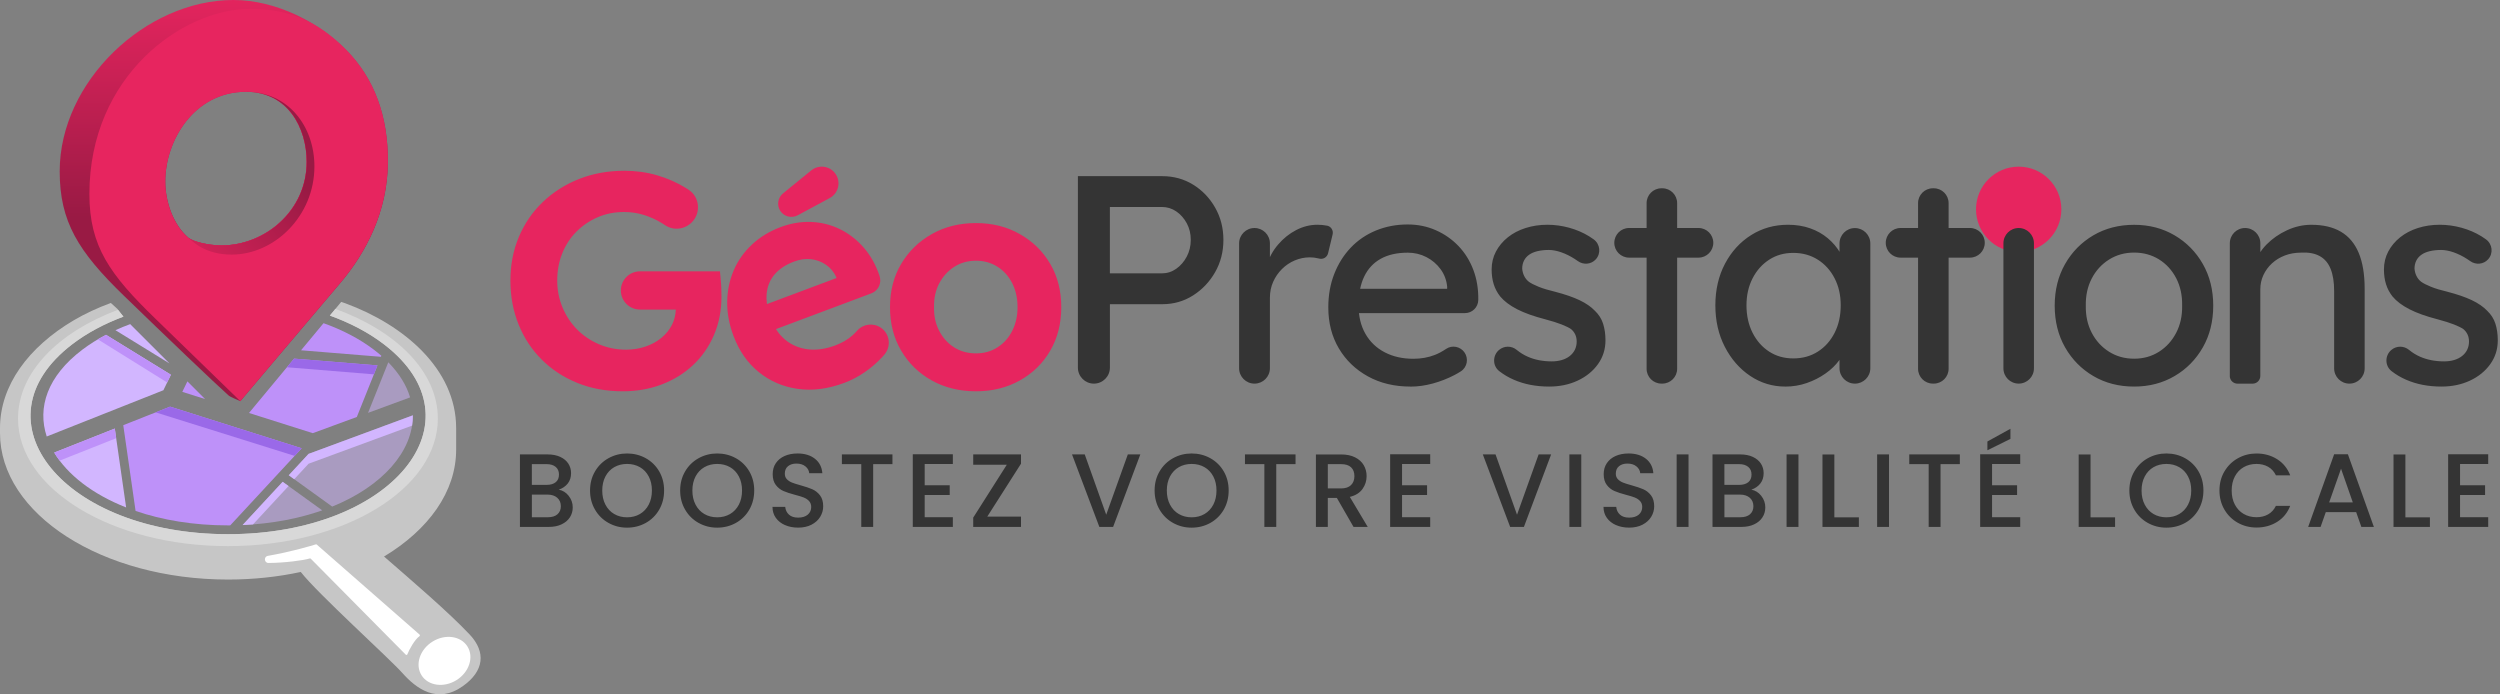 <svg width="1037" height="288" viewBox="0 0 1037 288" fill="none" xmlns="http://www.w3.org/2000/svg">
<rect x="0" y="0" width="1037" height="288" fill="#808080" stroke="none"/>
<g clip-path="url(#clip0_37_19)">
<path fill-rule="evenodd" clip-rule="evenodd" d="M194.79 263.17C186.15 253.99 171.03 241.04 159.3 230.85C177.71 219.76 189.21 204.01 189.21 186.52V177.59C189.21 153.1 167.57 134.76 143.33 125.84C142.74 125.62 142.14 125.42 141.54 125.22L136.82 130.9C145.17 133.91 152.83 137.88 159.3 142.85C200.81 174.66 162.79 221.58 94.6 221.58C26.41 221.58 -11.66 174.57 30.01 142.77C36.14 138.09 43.34 134.28 51.21 131.34C50.32 130.28 49.47 129.2 48.67 128.11L45.98 125.67C40.51 127.68 35.33 130.07 30.59 132.86C11.79 143.96 0 159.89 0 177.59V179.64C0 213.2 42.36 240.4 94.61 240.4C105.15 240.4 115.29 239.29 124.76 237.25C131.68 246.17 161.51 273.09 166.92 279.18C172.63 285.6 181.31 292.16 191.95 284.64C200.82 278.38 201.69 270.49 194.8 263.17H194.79Z" fill="#C6C6C6"/>
<path fill-rule="evenodd" clip-rule="evenodd" d="M139.13 128.13L136.83 130.9C145.18 133.91 152.84 137.88 159.31 142.85C200.82 174.66 162.8 221.58 94.61 221.58C26.42 221.58 -11.66 174.57 30.01 142.77C36.14 138.09 43.34 134.28 51.21 131.34C50.42 130.41 49.67 129.46 48.95 128.5C24.07 137.82 7.48 154.53 7.48 173.6C7.48 202.83 46.46 226.53 94.55 226.53C142.64 226.53 181.62 202.83 181.62 173.6C181.62 154.28 164.58 137.38 139.14 128.13H139.13Z" fill="#D8D8D8"/>
<path d="M189.365 282.106C194.628 278.814 196.659 272.573 193.903 268.167C191.147 263.761 184.646 262.859 179.383 266.151C174.121 269.443 172.089 275.684 174.845 280.09C177.602 284.496 184.102 285.398 189.365 282.106Z" fill="white"/>
<path fill-rule="evenodd" clip-rule="evenodd" d="M174.03 263.22L131.42 225.91C131.3 225.8 131.14 225.76 130.98 225.81C129.47 226.28 121.17 228.81 111.12 230.57C109.32 230.88 109.56 233.53 111.38 233.52C117.96 233.49 125.95 232.45 128.46 231.65C128.62 231.6 128.78 231.63 128.9 231.74L168.28 271.53C168.47 271.71 168.84 271.73 168.94 271.48C169.69 269.51 172.05 265.23 173.96 263.93C174.21 263.76 174.25 263.42 174.03 263.21V263.22Z" fill="white"/>
<path d="M106.41 180.02L125.13 185.95L95.51 217.92C95.21 217.92 94.91 217.93 94.61 217.93C80.2 217.93 67.24 215.71 56.24 211.94L53.99 196.28L51.13 176.37L70.56 168.67L106.4 180.02H106.41ZM81.42 164.37L85.07 165.53L77.73 158.19L75.62 162.54L81.42 164.38V164.37ZM103.28 171.3L108.15 172.84L129.74 179.68L148.01 172.96L156.57 151.58L121.99 148.76L103.28 171.3ZM134.2 134.06L124.87 145.3L158.01 148L158.18 147.57C157.21 146.73 156.19 145.89 155.11 145.07C149.09 140.5 141.97 136.83 134.2 134.05V134.06Z" fill="#BE91F9"/>
<path opacity="0.5" fill-rule="evenodd" clip-rule="evenodd" d="M170.11 164.84C168.63 159.87 165.67 154.96 161.06 150.28L152.66 171.26L170.11 164.84ZM137.79 210.14C158.74 201.63 171.35 187.2 171.24 172.28L127.99 188.27L119.77 197.14L137.8 210.14H137.79ZM100.62 217.8L117.25 199.85L133.67 211.69C124.07 215.07 112.93 217.25 100.62 217.79V217.8Z" fill="#D2B6FF"/>
<path fill-rule="evenodd" clip-rule="evenodd" d="M22.48 187.73C27.99 196.89 38.35 204.99 52.32 210.49L47.62 177.76L22.48 187.72V187.73ZM43.96 138.88C40.47 140.7 37.2 142.75 34.2 145.01C19.57 156.06 15.44 169.09 19.38 181.06L67.78 161.87L70.89 155.44L43.96 138.87V138.88ZM70.32 150.77L47.88 136.96C49.86 136.05 51.91 135.21 54.01 134.44C54.29 134.73 54.57 135.02 54.86 135.31L70.33 150.78L70.32 150.77Z" fill="#D2B6FF"/>
<path fill-rule="evenodd" clip-rule="evenodd" d="M43.96 138.88C42.81 139.48 41.68 140.11 40.58 140.76L69.34 158.66L70.89 155.45L43.96 138.88ZM24.72 191.07L48.19 181.77L47.62 177.77L22.48 187.73C23.16 188.86 23.9 189.97 24.73 191.06L24.72 191.07Z" fill="#BE91F9"/>
<path d="M70.57 168.68L125.13 185.95L122.21 189.1L64.57 171.05L70.57 168.67V168.68ZM119.02 152.34L155.09 155.28L156.57 151.57L121.99 148.75L119.02 152.33V152.34Z" fill="#9A69E8"/>
<path fill-rule="evenodd" clip-rule="evenodd" d="M100.62 217.8C102.08 217.74 103.52 217.64 104.94 217.53L119.69 201.61L117.25 199.85L100.62 217.8ZM171.24 172.28L127.99 188.27L119.77 197.14L122.04 198.78L128 192.35L170.94 176.54C171.16 175.13 171.26 173.7 171.25 172.28H171.24Z" fill="#D2B6FF"/>
<path fill-rule="evenodd" clip-rule="evenodd" d="M143.76 20.87C132.48 9.32 114.53 0 96.81 0C60.49 0 24.76 33.73 24.76 71.07C24.76 91.93 32.44 104.31 51.41 122.69C68.3 139.06 89.63 159.45 94.85 164.07C95.49 164.64 99.68 166.4 99.68 166.4C99.68 166.4 129.83 130.68 140.98 117.59C152.13 104.5 160.66 87.55 160.89 67.73C161.12 47.91 155.05 32.42 143.76 20.87ZM91.92 101.8C86.54 101.8 80.05 100.24 78.14 98.61C71.89 93.28 68.56 83.77 68.56 75.25C68.56 58.33 80.47 38.07 102.12 38.07C119.42 38.07 127.21 53.06 127.21 67.12C127.21 87.62 109.73 101.79 91.92 101.79V101.8Z" fill="url(#paint0_linear_37_19)"/>
<path fill-rule="evenodd" clip-rule="evenodd" d="M143.76 20.87C132.47 9.32 120.54 3.68 103.73 3.68C75.62 3.68 37.08 31.5 37.08 80.48C37.08 102.21 45.6 113.92 64.56 132.29C83.52 150.66 99.68 166.4 99.68 166.4C99.68 166.4 129.83 130.68 140.98 117.59C152.13 104.5 160.66 87.55 160.89 67.73C161.12 47.91 155.05 32.42 143.76 20.87ZM91.92 101.8C86.54 101.8 80.05 100.24 78.14 98.61C71.89 93.28 68.56 83.77 68.56 75.25C68.56 58.33 80.47 38.07 102.12 38.07C119.42 38.07 127.21 53.06 127.21 67.12C127.21 87.62 109.73 101.79 91.92 101.79V101.8Z" fill="#E7255F"/>
<path fill-rule="evenodd" clip-rule="evenodd" d="M102.13 38.08C119.43 38.08 127.22 53.07 127.22 67.13C127.22 87.63 109.74 101.8 91.93 101.8C86.55 101.8 80.06 100.24 78.15 98.61C79.81 100.08 84.93 105.61 96.08 105.61C113.9 105.61 130.42 89.53 130.42 69.03C130.42 52.28 119.44 38.07 102.14 38.07L102.13 38.08Z" fill="url(#paint1_linear_37_19)"/>
<path d="M235.88 205.67C237.01 207.08 237.57 208.68 237.57 210.47C237.57 212 237.17 213.38 236.38 214.6C235.59 215.82 234.44 216.79 232.94 217.5C231.44 218.21 229.69 218.56 227.7 218.56H215.67V188.49H227.14C229.19 188.49 230.95 188.84 232.42 189.53C233.89 190.22 235 191.15 235.75 192.32C236.5 193.49 236.88 194.79 236.88 196.24C236.88 197.97 236.42 199.41 235.5 200.57C234.58 201.72 233.34 202.58 231.78 203.12C233.4 203.41 234.77 204.26 235.89 205.67H235.88ZM220.61 201.13H226.71C228.33 201.13 229.59 200.76 230.5 200.03C231.41 199.3 231.86 198.23 231.86 196.85C231.86 195.47 231.41 194.43 230.5 193.67C229.59 192.91 228.33 192.52 226.71 192.52H220.61V201.13ZM231.21 213.33C232.16 212.52 232.64 211.4 232.64 209.96C232.64 208.52 232.13 207.32 231.13 206.46C230.12 205.59 228.78 205.16 227.11 205.16H220.62V214.55H227.28C228.95 214.55 230.27 214.15 231.22 213.34L231.21 213.33ZM252.39 216.9C250.04 215.59 248.18 213.76 246.81 211.4C245.44 209.05 244.75 206.4 244.75 203.46C244.75 200.52 245.43 197.88 246.81 195.54C248.18 193.2 250.04 191.38 252.39 190.07C254.74 188.76 257.32 188.1 260.11 188.1C262.9 188.1 265.53 188.76 267.88 190.07C270.23 191.38 272.08 193.21 273.44 195.54C274.8 197.88 275.47 200.52 275.47 203.46C275.47 206.4 274.79 209.05 273.44 211.4C272.08 213.75 270.23 215.58 267.88 216.9C265.53 218.21 262.94 218.87 260.11 218.87C257.28 218.87 254.74 218.21 252.39 216.9ZM265.43 213.22C266.99 212.31 268.21 211.01 269.09 209.33C269.97 207.64 270.41 205.69 270.41 203.47C270.41 201.25 269.97 199.3 269.09 197.63C268.21 195.96 266.99 194.67 265.43 193.78C263.87 192.89 262.1 192.44 260.11 192.44C258.12 192.44 256.35 192.89 254.79 193.78C253.23 194.68 252.01 195.96 251.13 197.63C250.25 199.3 249.81 201.25 249.81 203.47C249.81 205.69 250.25 207.65 251.13 209.33C252.01 211.02 253.23 212.32 254.79 213.22C256.35 214.13 258.12 214.58 260.11 214.58C262.1 214.58 263.87 214.13 265.43 213.22ZM289.77 216.9C287.42 215.59 285.56 213.76 284.19 211.4C282.82 209.05 282.13 206.4 282.13 203.46C282.13 200.52 282.81 197.88 284.19 195.54C285.56 193.2 287.42 191.38 289.77 190.07C292.12 188.76 294.7 188.1 297.49 188.1C300.28 188.1 302.91 188.76 305.26 190.07C307.61 191.38 309.46 193.21 310.82 195.54C312.18 197.88 312.85 200.52 312.85 203.46C312.85 206.4 312.17 209.05 310.82 211.4C309.46 213.75 307.61 215.58 305.26 216.9C302.91 218.21 300.32 218.87 297.49 218.87C294.66 218.87 292.12 218.21 289.77 216.9ZM302.82 213.22C304.38 212.31 305.6 211.01 306.48 209.33C307.36 207.64 307.8 205.69 307.8 203.47C307.8 201.25 307.36 199.3 306.48 197.63C305.6 195.96 304.38 194.67 302.82 193.78C301.26 192.89 299.49 192.44 297.5 192.44C295.51 192.44 293.74 192.89 292.18 193.78C290.62 194.68 289.4 195.96 288.52 197.63C287.64 199.3 287.2 201.25 287.2 203.47C287.2 205.69 287.64 207.65 288.52 209.33C289.4 211.02 290.62 212.32 292.18 213.22C293.74 214.13 295.51 214.58 297.5 214.58C299.49 214.58 301.26 214.13 302.82 213.22ZM325.62 217.81C324 217.1 322.73 216.1 321.81 214.8C320.89 213.5 320.43 211.99 320.43 210.26H325.71C325.83 211.56 326.34 212.63 327.25 213.46C328.16 214.3 329.43 214.71 331.08 214.71C332.73 214.71 334.11 214.3 335.06 213.48C336.01 212.66 336.49 211.6 336.49 210.3C336.49 209.29 336.19 208.47 335.6 207.83C335.01 207.2 334.27 206.71 333.39 206.36C332.51 206.01 331.29 205.64 329.73 205.24C327.77 204.72 326.17 204.2 324.95 203.66C323.72 203.13 322.68 202.3 321.81 201.17C320.94 200.04 320.51 198.55 320.51 196.67C320.51 194.94 320.94 193.42 321.81 192.13C322.68 190.84 323.89 189.84 325.45 189.14C327.01 188.45 328.81 188.1 330.86 188.1C333.77 188.1 336.16 188.83 338.02 190.28C339.88 191.74 340.91 193.74 341.11 196.27H335.66C335.57 195.17 335.05 194.24 334.1 193.46C333.15 192.68 331.89 192.29 330.34 192.29C328.93 192.29 327.77 192.65 326.88 193.37C325.98 194.09 325.54 195.13 325.54 196.49C325.54 197.41 325.82 198.17 326.38 198.76C326.94 199.35 327.66 199.82 328.52 200.17C329.39 200.52 330.57 200.89 332.07 201.3C334.06 201.85 335.68 202.4 336.94 202.94C338.2 203.49 339.26 204.33 340.14 205.47C341.02 206.61 341.46 208.13 341.46 210.03C341.46 211.56 341.05 213 340.23 214.36C339.41 215.72 338.21 216.8 336.64 217.63C335.07 218.45 333.21 218.86 331.08 218.86C329.06 218.86 327.24 218.51 325.63 217.8L325.62 217.81ZM370.19 188.49V192.52H362.19V218.57H357.26V192.52H349.21V188.49H370.2H370.19ZM383.56 192.47V201.3H393.94V205.32H383.56V214.54H395.24V218.56H378.62V188.44H395.24V192.46H383.56V192.47ZM409.53 214.28H423.51V218.56H403.69V214.71L417.62 192.77H403.69V188.49H423.51V192.34L409.53 214.28ZM473.01 188.49L461.72 218.56H456.01L444.67 188.49H449.95L458.86 213.5L467.82 188.49H473.01ZM486.57 216.9C484.22 215.59 482.36 213.76 480.99 211.4C479.62 209.05 478.93 206.4 478.93 203.46C478.93 200.52 479.61 197.88 480.99 195.54C482.36 193.2 484.22 191.38 486.57 190.07C488.92 188.76 491.5 188.1 494.29 188.1C497.08 188.1 499.71 188.76 502.06 190.07C504.41 191.38 506.26 193.21 507.62 195.54C508.98 197.88 509.65 200.52 509.65 203.46C509.65 206.4 508.97 209.05 507.62 211.4C506.26 213.75 504.41 215.58 502.06 216.9C499.71 218.21 497.12 218.87 494.29 218.87C491.46 218.87 488.92 218.21 486.57 216.9ZM499.62 213.22C501.18 212.31 502.4 211.01 503.28 209.33C504.16 207.64 504.6 205.69 504.6 203.47C504.6 201.25 504.16 199.3 503.28 197.63C502.4 195.96 501.18 194.67 499.62 193.78C498.06 192.89 496.29 192.44 494.3 192.44C492.31 192.44 490.54 192.89 488.98 193.78C487.42 194.68 486.2 195.96 485.32 197.63C484.44 199.3 484 201.25 484 203.47C484 205.69 484.44 207.65 485.32 209.33C486.2 211.02 487.42 212.32 488.98 213.22C490.54 214.13 492.31 214.58 494.3 214.58C496.29 214.58 498.06 214.13 499.62 213.22ZM537.39 188.49V192.52H529.39V218.57H524.46V192.52H516.41V188.49H537.4H537.39ZM561.45 218.57L554.53 206.54H550.77V218.57H545.84V188.5H556.23C558.54 188.5 560.49 188.9 562.09 189.71C563.69 190.52 564.89 191.6 565.68 192.96C566.47 194.32 566.87 195.83 566.87 197.5C566.87 199.46 566.3 201.24 565.16 202.84C564.02 204.44 562.27 205.53 559.9 206.11L567.34 218.57H561.45ZM550.77 202.6H556.22C558.07 202.6 559.46 202.14 560.4 201.22C561.34 200.3 561.81 199.06 561.81 197.5C561.81 195.94 561.35 194.72 560.43 193.84C559.51 192.96 558.11 192.52 556.23 192.52H550.78V202.6H550.77ZM581.57 192.47V201.3H591.95V205.32H581.57V214.54H593.25V218.56H576.63V188.44H593.25V192.46H581.57V192.47ZM643.41 188.49L632.12 218.56H626.41L615.07 188.49H620.35L629.26 213.5L638.22 188.49H643.41ZM655.91 188.49V218.56H650.98V188.49H655.91ZM670.32 217.81C668.7 217.1 667.43 216.1 666.51 214.8C665.59 213.5 665.13 211.99 665.13 210.26H670.41C670.53 211.56 671.04 212.63 671.95 213.46C672.86 214.3 674.13 214.71 675.78 214.71C677.43 214.71 678.81 214.3 679.76 213.48C680.71 212.66 681.19 211.6 681.19 210.3C681.19 209.29 680.89 208.47 680.3 207.83C679.71 207.2 678.97 206.71 678.09 206.36C677.21 206.01 675.99 205.64 674.43 205.24C672.47 204.72 670.87 204.2 669.65 203.66C668.42 203.13 667.38 202.3 666.51 201.17C665.64 200.04 665.21 198.55 665.21 196.67C665.21 194.94 665.64 193.42 666.51 192.13C667.38 190.83 668.59 189.84 670.15 189.14C671.71 188.45 673.51 188.1 675.56 188.1C678.47 188.1 680.86 188.83 682.72 190.28C684.58 191.74 685.61 193.74 685.81 196.27H680.36C680.27 195.17 679.75 194.24 678.8 193.46C677.85 192.68 676.59 192.29 675.04 192.29C673.63 192.29 672.47 192.65 671.58 193.37C670.68 194.09 670.24 195.13 670.24 196.49C670.24 197.41 670.52 198.17 671.08 198.76C671.64 199.35 672.36 199.82 673.22 200.17C674.09 200.52 675.27 200.89 676.77 201.3C678.76 201.85 680.38 202.4 681.64 202.94C682.9 203.49 683.96 204.33 684.84 205.47C685.72 206.61 686.16 208.13 686.16 210.03C686.16 211.56 685.75 213 684.93 214.36C684.11 215.72 682.91 216.8 681.34 217.63C679.77 218.45 677.91 218.86 675.78 218.86C673.76 218.86 671.94 218.51 670.33 217.8L670.32 217.81ZM700.4 188.49V218.56H695.47V188.49H700.4ZM730.56 205.67C731.69 207.08 732.25 208.68 732.25 210.47C732.25 212 731.85 213.38 731.06 214.6C730.27 215.83 729.12 216.79 727.62 217.5C726.12 218.21 724.37 218.56 722.38 218.56H710.35V188.49H721.82C723.87 188.49 725.63 188.84 727.1 189.53C728.57 190.22 729.68 191.15 730.43 192.32C731.18 193.49 731.56 194.79 731.56 196.24C731.56 197.97 731.1 199.41 730.18 200.57C729.26 201.72 728.02 202.58 726.46 203.12C728.08 203.41 729.45 204.26 730.57 205.67H730.56ZM715.28 201.13H721.38C723 201.13 724.26 200.76 725.17 200.03C726.08 199.3 726.53 198.23 726.53 196.85C726.53 195.47 726.08 194.43 725.17 193.67C724.26 192.91 723 192.52 721.38 192.52H715.28V201.13ZM725.88 213.33C726.83 212.52 727.31 211.4 727.31 209.96C727.31 208.52 726.8 207.32 725.8 206.46C724.79 205.59 723.45 205.16 721.78 205.16H715.29V214.55H721.95C723.62 214.55 724.94 214.15 725.89 213.34L725.88 213.33ZM746 188.49V218.56H741.07V188.49H746ZM760.89 214.59H771.06V218.57H755.96V188.5H760.89V214.59ZM783.56 188.49V218.56H778.63V188.49H783.56ZM812.94 188.49V192.52H804.94V218.57H800.01V192.52H791.96V188.49H812.95H812.94ZM826.31 192.47V201.3H836.69V205.32H826.31V214.54H837.99V218.56H821.37V188.44H837.99V192.46H826.31V192.47ZM833.93 182.05L824.37 186.77V183.13L833.93 177.85V182.05ZM867.16 214.59H877.33V218.57H862.23V188.5H867.16V214.59ZM890.9 216.9C888.55 215.59 886.69 213.76 885.32 211.4C883.95 209.05 883.26 206.4 883.26 203.46C883.26 200.52 883.94 197.88 885.32 195.54C886.69 193.2 888.55 191.38 890.9 190.07C893.25 188.76 895.83 188.1 898.62 188.1C901.41 188.1 904.04 188.76 906.39 190.07C908.74 191.38 910.59 193.21 911.95 195.54C913.31 197.88 913.98 200.52 913.98 203.46C913.98 206.4 913.3 209.05 911.95 211.4C910.59 213.75 908.74 215.58 906.39 216.9C904.04 218.21 901.45 218.87 898.62 218.87C895.79 218.87 893.25 218.21 890.9 216.9ZM903.94 213.22C905.5 212.31 906.72 211.01 907.6 209.33C908.48 207.64 908.92 205.69 908.92 203.47C908.92 201.25 908.48 199.3 907.6 197.63C906.72 195.96 905.5 194.67 903.94 193.78C902.38 192.89 900.61 192.44 898.62 192.44C896.63 192.44 894.86 192.89 893.3 193.78C891.74 194.68 890.52 195.96 889.64 197.63C888.76 199.3 888.32 201.25 888.32 203.47C888.32 205.69 888.76 207.65 889.64 209.33C890.52 211.02 891.74 212.32 893.3 213.22C894.86 214.13 896.63 214.58 898.62 214.58C900.61 214.58 902.38 214.13 903.94 213.22ZM922.7 195.55C924.07 193.21 925.93 191.39 928.28 190.08C930.63 188.77 933.21 188.11 936 188.11C939.2 188.11 942.05 188.9 944.55 190.47C947.04 192.04 948.86 194.27 949.98 197.16H944.05C943.27 195.57 942.19 194.39 940.8 193.61C939.41 192.83 937.81 192.44 936 192.44C934.01 192.44 932.24 192.89 930.68 193.78C929.12 194.68 927.9 195.96 927.02 197.63C926.14 199.3 925.7 201.25 925.7 203.47C925.7 205.69 926.14 207.64 927.02 209.31C927.9 210.98 929.12 212.27 930.68 213.18C932.24 214.09 934.01 214.54 936 214.54C937.82 214.54 939.42 214.15 940.8 213.37C942.18 212.59 943.27 211.41 944.05 209.82H949.98C948.86 212.71 947.04 214.93 944.55 216.48C942.05 218.04 939.21 218.82 936 218.82C933.17 218.82 930.59 218.16 928.25 216.85C925.91 215.54 924.06 213.71 922.69 211.38C921.32 209.05 920.63 206.4 920.63 203.46C920.63 200.52 921.31 197.88 922.69 195.54L922.7 195.55ZM977.33 212.42H964.74L962.58 218.56H957.43L968.2 188.44H973.91L984.68 218.56H979.49L977.33 212.42ZM975.95 208.4L971.06 194.42L966.13 208.4H975.95ZM997.76 214.59H1007.93V218.57H992.83V188.5H997.76V214.59ZM1020.43 192.47V201.3H1030.81V205.32H1020.43V214.54H1032.11V218.56H1015.49V188.44H1032.11V192.46H1020.43V192.47Z" fill="#343434"/>
<path d="M837.35 104.53C847.125 104.53 855.05 96.605 855.05 86.83C855.05 77.055 847.125 69.13 837.35 69.13C827.575 69.13 819.65 77.055 819.65 86.83C819.65 96.605 827.575 104.53 837.35 104.53Z" fill="#E7255F"/>
<path d="M299.2 120C299.24 121.31 299.26 122.35 299.26 123.11C299.26 128.86 298.22 134.15 296.15 138.97C294.08 143.79 291.2 147.94 287.52 151.4C283.84 154.87 279.51 157.55 274.52 159.46C269.53 161.36 264.12 162.31 258.28 162.31C251.43 162.31 245.15 161.15 239.44 158.82C233.73 156.49 228.8 153.26 224.66 149.11C220.51 144.97 217.32 140.1 215.08 134.52C212.84 128.94 211.72 122.89 211.72 116.38C211.72 109.87 212.88 103.84 215.21 98.3C217.54 92.76 220.83 87.94 225.11 83.84C229.38 79.74 234.39 76.54 240.14 74.26C245.89 71.98 252.19 70.83 259.04 70.83C263.78 70.83 268.3 71.46 272.62 72.73C276.93 74 280.87 75.73 284.42 77.93C284.87 78.21 285.31 78.49 285.74 78.78C290.22 81.79 290.8 88.18 287.09 92.09C284.17 95.17 279.42 95.8 275.9 93.42C275.47 93.13 275.03 92.85 274.59 92.58C272.18 91.1 269.66 89.96 267.04 89.15C264.42 88.35 261.71 87.94 258.92 87.94C254.94 87.94 251.29 88.66 247.95 90.1C244.61 91.54 241.67 93.53 239.13 96.06C236.59 98.6 234.63 101.6 233.23 105.07C231.83 108.54 231.14 112.3 231.14 116.36C231.14 120.42 231.88 124.08 233.36 127.59C234.84 131.1 236.87 134.15 239.45 136.73C242.03 139.31 245.05 141.34 248.52 142.82C251.99 144.3 255.71 145.04 259.69 145.04C262.48 145.04 265.15 144.62 267.68 143.77C270.22 142.93 272.44 141.72 274.34 140.15C276.25 138.58 277.74 136.73 278.8 134.6C279.76 132.68 280.23 130.56 280.33 128.41H265.46C261.08 128.41 257.53 124.86 257.53 120.48C257.53 116.1 261.08 112.55 265.46 112.55H298.64C298.72 113.48 298.83 114.62 298.96 115.98C299.09 117.33 299.17 118.67 299.21 119.98L299.2 120ZM364.83 114.45C365.85 117.38 364.35 120.59 361.44 121.68L321.87 136.51C322.98 138.27 324.29 139.77 325.8 141C328.46 143.17 331.57 144.46 335.12 144.89C338.67 145.32 342.46 144.78 346.5 143.27C349.27 142.23 351.64 140.85 353.61 139.11C354.26 138.54 354.9 137.89 355.54 137.17C358.02 134.34 362.23 133.81 365.36 135.91C369.14 138.45 369.78 143.71 366.79 147.16C366.51 147.48 366.22 147.8 365.93 148.12C363.68 150.55 361.22 152.66 358.56 154.47C355.9 156.28 353.14 157.72 350.29 158.79C343.48 161.34 337.02 162.18 330.91 161.31C324.8 160.44 319.42 158.12 314.76 154.36C310.1 150.6 306.6 145.59 304.25 139.33C302.44 134.5 301.57 129.77 301.64 125.13C301.71 120.5 302.62 116.16 304.35 112.12C306.09 108.08 308.61 104.52 311.93 101.42C315.24 98.33 319.19 95.92 323.79 94.2C328.07 92.6 332.32 91.89 336.54 92.07C340.76 92.25 344.73 93.25 348.43 95.07C352.14 96.89 355.42 99.43 358.27 102.7C361.12 105.97 363.31 109.89 364.84 114.46L364.83 114.45ZM346.82 114.83C345.86 112.75 344.44 111.07 342.56 109.79C340.68 108.51 338.61 107.75 336.35 107.51C334.09 107.27 331.78 107.6 329.4 108.49C325.91 109.8 323.22 111.58 321.31 113.83C319.4 116.08 318.3 118.75 318.01 121.84C317.88 123.21 317.93 124.64 318.13 126.13L347 115.32L346.82 114.84V114.83ZM323.66 87.47C325.22 89.86 328.35 90.66 330.87 89.31L344.16 82.16C347.86 80.17 348.95 75.36 346.47 71.97C344.13 68.77 339.58 68.19 336.5 70.69L324.8 80.22C322.62 81.99 322.13 85.13 323.67 87.48L323.66 87.47ZM440.22 127.42C440.22 134.19 438.7 140.19 435.65 145.44C432.61 150.69 428.4 154.81 423.03 157.81C417.66 160.81 411.59 162.31 404.82 162.31C398.05 162.31 391.86 160.81 386.49 157.81C381.12 154.81 376.89 150.69 373.8 145.44C370.71 140.2 369.17 134.19 369.17 127.42C369.17 120.65 370.71 114.67 373.8 109.47C376.89 104.27 381.12 100.14 386.49 97.1C391.86 94.06 397.97 92.53 404.82 92.53C411.67 92.53 417.65 94.05 423.03 97.1C428.4 100.14 432.61 104.27 435.65 109.47C438.7 114.67 440.22 120.66 440.22 127.42ZM422.08 127.42C422.08 123.7 421.34 120.38 419.86 117.46C418.38 114.54 416.33 112.26 413.71 110.61C411.09 108.96 408.13 108.14 404.83 108.14C401.53 108.14 398.44 108.99 395.82 110.68C393.2 112.37 391.13 114.66 389.6 117.53C388.08 120.41 387.36 123.71 387.44 127.43C387.36 131.07 388.07 134.34 389.6 137.26C391.12 140.18 393.19 142.46 395.82 144.11C398.44 145.76 401.44 146.58 404.83 146.58C408.22 146.58 411.09 145.76 413.71 144.11C416.33 142.46 418.38 140.18 419.86 137.26C421.34 134.34 422.08 131.07 422.08 127.43V127.42Z" fill="#E7255F"/>
<path d="M447.11 152.48V73.07H482.15C486.82 73.07 491.06 74.24 494.87 76.57C498.68 78.91 501.73 82.08 504.03 86.1C506.32 90.12 507.47 94.58 507.47 99.5C507.47 104.42 506.32 108.89 504.03 112.9C501.73 116.92 498.68 120.13 494.87 122.55C491.06 124.97 486.82 126.18 482.15 126.18H460.39V152.49C460.39 156.16 457.42 159.13 453.75 159.13C450.08 159.13 447.11 156.16 447.11 152.49V152.48ZM460.38 113.39H481.89C484.1 113.39 486.11 112.76 487.91 111.48C489.71 110.21 491.17 108.53 492.27 106.44C493.37 104.35 493.93 102.04 493.93 99.49C493.93 96.94 493.38 94.66 492.27 92.61C491.16 90.56 489.71 88.92 487.91 87.69C486.11 86.46 484.1 85.85 481.89 85.85H460.38V113.39ZM513.98 152.72V100.97C513.98 97.44 516.84 94.58 520.37 94.58C523.9 94.58 526.76 97.44 526.76 100.97V114.86L525.53 109.94C526.43 106.83 527.97 104 530.14 101.46C532.31 98.92 534.81 96.91 537.64 95.44C540.47 93.97 543.4 93.23 546.43 93.23C547.82 93.23 549.15 93.35 550.43 93.6C550.44 93.6 550.46 93.6 550.47 93.6C552.13 93.92 553.17 95.59 552.77 97.24L550.88 105.07C550.49 106.7 548.84 107.69 547.21 107.27C547.09 107.24 546.98 107.21 546.86 107.18C545.67 106.89 544.5 106.75 543.36 106.75C541.15 106.75 539.04 107.18 537.03 108.04C535.02 108.9 533.26 110.09 531.74 111.61C530.22 113.13 529.01 114.89 528.11 116.9C527.21 118.91 526.76 121.1 526.76 123.48V152.74C526.76 156.27 523.9 159.13 520.37 159.13C516.84 159.13 513.98 156.27 513.98 152.74V152.72ZM585.03 160.35C578.39 160.35 572.51 158.94 567.39 156.11C562.27 153.28 558.25 149.41 555.34 144.49C552.43 139.57 550.98 133.92 550.98 127.53C550.98 122.45 551.8 117.82 553.44 113.64C555.08 109.46 557.35 105.83 560.26 102.76C563.17 99.69 566.65 97.31 570.71 95.63C574.77 93.95 579.17 93.11 583.93 93.11C588.11 93.11 592 93.91 595.61 95.51C599.22 97.11 602.35 99.3 605.01 102.09C607.67 104.88 609.72 108.18 611.16 111.99C612.59 115.8 613.27 119.96 613.19 124.47C613.12 127.48 610.66 129.88 607.66 129.88H560.33L557.5 119.8H602.12L600.28 121.89V118.94C600.03 116.24 599.13 113.82 597.58 111.69C596.02 109.56 594.06 107.88 591.68 106.65C589.3 105.42 586.72 104.81 583.94 104.81C579.51 104.81 575.78 105.65 572.75 107.33C569.72 109.01 567.42 111.47 565.87 114.71C564.31 117.95 563.53 121.94 563.53 126.7C563.53 131.21 564.47 135.12 566.36 138.44C568.24 141.76 570.91 144.32 574.35 146.12C577.79 147.92 581.77 148.82 586.27 148.82C589.47 148.82 592.44 148.29 595.18 147.22C596.68 146.64 598.25 145.8 599.88 144.7C602.35 143.04 605.71 143.71 607.44 146.14C609.27 148.71 608.62 152.32 605.96 154.03C605.12 154.57 604.23 155.09 603.29 155.58C600.46 157.06 597.47 158.22 594.32 159.08C591.16 159.94 588.07 160.37 585.04 160.37L585.03 160.35ZM642.57 160.35C637.16 160.35 632.28 159.41 627.94 157.52C625.73 156.56 623.71 155.37 621.88 153.94C619.07 151.75 619.07 147.49 621.77 145.18C623.87 143.38 626.95 143.35 629.09 145.1C630.58 146.32 632.14 147.28 633.78 147.99C636.69 149.26 639.99 149.9 643.68 149.9C645.16 149.9 646.53 149.72 647.8 149.35C649.07 148.98 650.18 148.43 651.12 147.69C652.06 146.95 652.78 146.07 653.27 145.05C653.76 144.03 654.01 142.9 654.01 141.67C654.01 139.54 653.23 137.82 651.67 136.51C650.85 135.94 649.56 135.3 647.8 134.6C646.04 133.9 643.76 133.19 640.98 132.45C636.23 131.22 632.33 129.83 629.3 128.27C626.27 126.71 623.93 124.95 622.29 122.98C621.06 121.42 620.16 119.72 619.59 117.88C619.02 116.04 618.73 114.01 618.73 111.79C618.73 109.09 619.32 106.61 620.51 104.35C621.7 102.1 623.34 100.13 625.43 98.45C627.52 96.77 629.98 95.48 632.81 94.58C635.64 93.68 638.65 93.23 641.85 93.23C644.88 93.23 647.89 93.64 650.89 94.46C653.88 95.28 656.65 96.47 659.19 98.03C659.84 98.43 660.46 98.84 661.05 99.28C663.75 101.25 664.19 105.1 661.94 107.57C660.02 109.69 656.83 109.97 654.5 108.3C654.08 108 653.66 107.71 653.22 107.43C651.38 106.24 649.51 105.32 647.63 104.66C645.74 104.01 644.02 103.68 642.47 103.68C640.75 103.68 639.19 103.85 637.8 104.17C636.41 104.5 635.24 104.99 634.3 105.65C633.36 106.31 632.64 107.13 632.15 108.11C631.66 109.09 631.41 110.2 631.41 111.43C631.49 112.5 631.76 113.5 632.21 114.44C632.66 115.38 633.3 116.18 634.12 116.84C635.02 117.5 636.37 118.19 638.18 118.93C639.98 119.67 642.28 120.36 645.06 121.02C649.16 122.09 652.54 123.25 655.2 124.52C657.86 125.79 659.97 127.25 661.53 128.88C663.17 130.44 664.32 132.24 664.97 134.29C665.62 136.34 665.95 138.63 665.95 141.17C665.95 144.86 664.91 148.16 662.82 151.07C660.73 153.98 657.92 156.25 654.4 157.89C650.88 159.53 646.94 160.35 642.6 160.35H642.57ZM669.61 100.72C669.61 97.33 672.36 94.57 675.76 94.57H704.53C707.92 94.57 710.68 97.32 710.68 100.72C710.68 104.11 707.93 106.87 704.53 106.87H675.76C672.37 106.87 669.61 104.12 669.61 100.72ZM683.01 152.97V84.25C683.01 80.86 685.76 78.1 689.16 78.1H689.53C692.92 78.1 695.68 80.85 695.68 84.25V152.97C695.68 156.36 692.93 159.12 689.53 159.12H689.16C685.77 159.12 683.01 156.37 683.01 152.97ZM740.54 160.35C735.21 160.35 730.36 158.87 725.97 155.92C721.58 152.97 718.08 148.96 715.46 143.87C712.84 138.79 711.53 133.05 711.53 126.66C711.53 120.27 712.86 114.43 715.53 109.39C718.19 104.35 721.8 100.4 726.35 97.53C730.9 94.66 736 93.23 741.65 93.23C745.01 93.23 748.08 93.72 750.87 94.71C753.66 95.69 756.09 97.07 758.18 98.83C760.27 100.59 761.99 102.62 763.34 104.92C764.69 107.22 765.53 109.67 765.86 112.3L763.03 111.32V100.99C763.03 97.46 765.89 94.6 769.42 94.6C772.95 94.6 775.81 97.46 775.81 100.99V152.74C775.81 156.27 772.95 159.13 769.42 159.13C765.89 159.13 763.03 156.27 763.03 152.74V143.77L765.98 142.91C765.49 145.12 764.48 147.27 762.97 149.36C761.45 151.45 759.53 153.31 757.19 154.95C754.85 156.59 752.27 157.9 749.45 158.88C746.63 159.86 743.65 160.36 740.54 160.36V160.35ZM743.86 148.67C747.71 148.67 751.11 147.73 754.06 145.84C757.01 143.96 759.32 141.35 761.01 138.03C762.69 134.71 763.53 130.92 763.53 126.66C763.53 122.4 762.69 118.75 761.01 115.47C759.33 112.19 757.01 109.61 754.06 107.73C751.11 105.85 747.71 104.9 743.86 104.9C740.01 104.9 736.75 105.84 733.84 107.73C730.93 109.62 728.63 112.2 726.96 115.47C725.28 118.75 724.44 122.48 724.44 126.66C724.44 130.84 725.28 134.71 726.96 138.03C728.64 141.35 730.93 143.95 733.84 145.84C736.75 147.73 740.09 148.67 743.86 148.67ZM782.21 100.72C782.21 97.33 784.96 94.57 788.36 94.57H817.13C820.52 94.57 823.28 97.32 823.28 100.72C823.28 104.11 820.53 106.87 817.13 106.87H788.36C784.97 106.87 782.21 104.12 782.21 100.72ZM795.61 152.97V84.25C795.61 80.86 798.36 78.1 801.76 78.1H802.13C805.52 78.1 808.28 80.85 808.28 84.25V152.97C808.28 156.36 805.53 159.12 802.13 159.12H801.76C798.37 159.12 795.61 156.37 795.61 152.97ZM831.02 152.79V100.91C831.02 97.41 833.85 94.58 837.35 94.58C840.85 94.58 843.68 97.41 843.68 100.91V152.79C843.68 156.29 840.85 159.12 837.35 159.12C833.85 159.12 831.02 156.29 831.02 152.79ZM885.23 160.35C878.92 160.35 873.28 158.9 868.33 155.99C863.37 153.08 859.46 149.11 856.59 144.07C853.72 139.03 852.29 133.27 852.29 126.8C852.29 120.33 853.72 114.57 856.59 109.53C859.46 104.49 863.37 100.52 868.33 97.61C873.29 94.7 878.92 93.25 885.23 93.25C891.54 93.25 897.05 94.71 902.01 97.61C906.97 100.52 910.88 104.49 913.75 109.53C916.62 114.57 918.05 120.33 918.05 126.8C918.05 133.27 916.62 139.03 913.75 144.07C910.88 149.11 906.97 153.09 902.01 155.99C897.05 158.9 891.46 160.35 885.23 160.35ZM885.23 148.79C889.08 148.79 892.52 147.83 895.56 145.9C898.59 143.98 900.97 141.35 902.69 138.03C904.41 134.71 905.23 130.96 905.15 126.78C905.23 122.52 904.41 118.73 902.69 115.41C900.97 112.09 898.59 109.49 895.56 107.6C892.53 105.72 889.08 104.77 885.23 104.77C881.38 104.77 877.92 105.73 874.84 107.66C871.77 109.59 869.37 112.21 867.65 115.53C865.93 118.85 865.11 122.6 865.19 126.78C865.11 130.96 865.93 134.71 867.65 138.03C869.37 141.35 871.77 143.97 874.84 145.9C877.91 147.83 881.37 148.79 885.23 148.79ZM924.93 155.92V100.91C924.93 97.41 927.76 94.58 931.26 94.58C934.76 94.58 937.59 97.41 937.59 100.91V107.86L935.38 109.34C936.2 106.47 937.8 103.83 940.17 101.41C942.55 98.99 945.37 97.03 948.65 95.51C951.93 93.99 955.29 93.24 958.73 93.24C963.65 93.24 967.74 94.2 971.02 96.13C974.3 98.06 976.76 100.99 978.4 104.92C980.04 108.85 980.86 113.81 980.86 119.79V152.8C980.86 156.3 978.03 159.13 974.53 159.13C971.03 159.13 968.2 156.3 968.2 152.8V120.65C968.2 116.96 967.71 113.91 966.72 111.49C965.74 109.07 964.22 107.31 962.17 106.2C960.12 105.09 957.58 104.62 954.55 104.79C952.09 104.79 949.84 105.18 947.79 105.96C945.74 106.74 943.96 107.83 942.44 109.22C940.92 110.61 939.74 112.23 938.87 114.08C938 115.93 937.58 117.91 937.58 120.04V155.94C937.58 157.71 936.15 159.14 934.38 159.14H928.11C926.34 159.14 924.91 157.71 924.91 155.94L924.93 155.92ZM1012.7 160.35C1007.29 160.35 1002.41 159.41 998.07 157.52C995.86 156.56 993.84 155.37 992.01 153.94C989.2 151.75 989.2 147.49 991.9 145.18C994 143.38 997.08 143.35 999.22 145.1C1000.71 146.32 1002.27 147.28 1003.91 147.99C1006.82 149.26 1010.12 149.9 1013.81 149.9C1015.29 149.9 1016.66 149.72 1017.93 149.35C1019.2 148.98 1020.31 148.43 1021.25 147.69C1022.19 146.95 1022.91 146.07 1023.4 145.05C1023.89 144.03 1024.14 142.9 1024.14 141.67C1024.14 139.54 1023.36 137.82 1021.8 136.51C1020.98 135.94 1019.69 135.3 1017.93 134.6C1016.17 133.9 1013.89 133.19 1011.11 132.45C1006.36 131.22 1002.46 129.83 999.43 128.27C996.4 126.71 994.06 124.95 992.42 122.98C991.19 121.42 990.29 119.72 989.72 117.88C989.15 116.04 988.86 114.01 988.86 111.79C988.86 109.09 989.45 106.61 990.64 104.35C991.83 102.1 993.47 100.13 995.56 98.45C997.65 96.77 1000.11 95.48 1002.94 94.58C1005.77 93.68 1008.78 93.23 1011.98 93.23C1015.01 93.23 1018.02 93.64 1021.02 94.46C1024.01 95.28 1026.78 96.47 1029.32 98.03C1029.97 98.43 1030.59 98.84 1031.18 99.28C1033.88 101.25 1034.32 105.1 1032.07 107.57C1030.15 109.69 1026.96 109.97 1024.63 108.3C1024.21 108 1023.79 107.71 1023.35 107.43C1021.51 106.24 1019.64 105.32 1017.76 104.66C1015.87 104.01 1014.15 103.68 1012.6 103.68C1010.88 103.68 1009.32 103.85 1007.93 104.17C1006.54 104.5 1005.37 104.99 1004.43 105.65C1003.49 106.31 1002.77 107.13 1002.28 108.11C1001.79 109.09 1001.54 110.2 1001.54 111.43C1001.62 112.5 1001.89 113.5 1002.34 114.44C1002.79 115.38 1003.43 116.18 1004.25 116.84C1005.15 117.5 1006.5 118.19 1008.31 118.93C1010.11 119.67 1012.41 120.36 1015.19 121.02C1019.29 122.09 1022.67 123.25 1025.33 124.52C1027.99 125.79 1030.1 127.25 1031.66 128.88C1033.3 130.44 1034.45 132.24 1035.1 134.29C1035.75 136.34 1036.08 138.63 1036.08 141.17C1036.08 144.86 1035.04 148.16 1032.95 151.07C1030.86 153.98 1028.05 156.25 1024.53 157.89C1021.01 159.53 1017.07 160.35 1012.73 160.35H1012.7Z" fill="#343434"/>
</g>
<defs>
<linearGradient id="paint0_linear_37_19" x1="92.48" y1="-5.03" x2="92.93" y2="89.75" gradientUnits="userSpaceOnUse">
<stop stop-color="#E7255F"/>
<stop offset="1" stop-color="#991A44"/>
</linearGradient>
<linearGradient id="paint1_linear_37_19" x1="61.78" y1="110.31" x2="114.35" y2="63.67" gradientUnits="userSpaceOnUse">
<stop stop-color="#E7255F"/>
<stop offset="1" stop-color="#991A44"/>
</linearGradient>
<clipPath id="clip0_37_19">
<rect width="1036.06" height="288" fill="white"/>
</clipPath>
</defs>
</svg>
